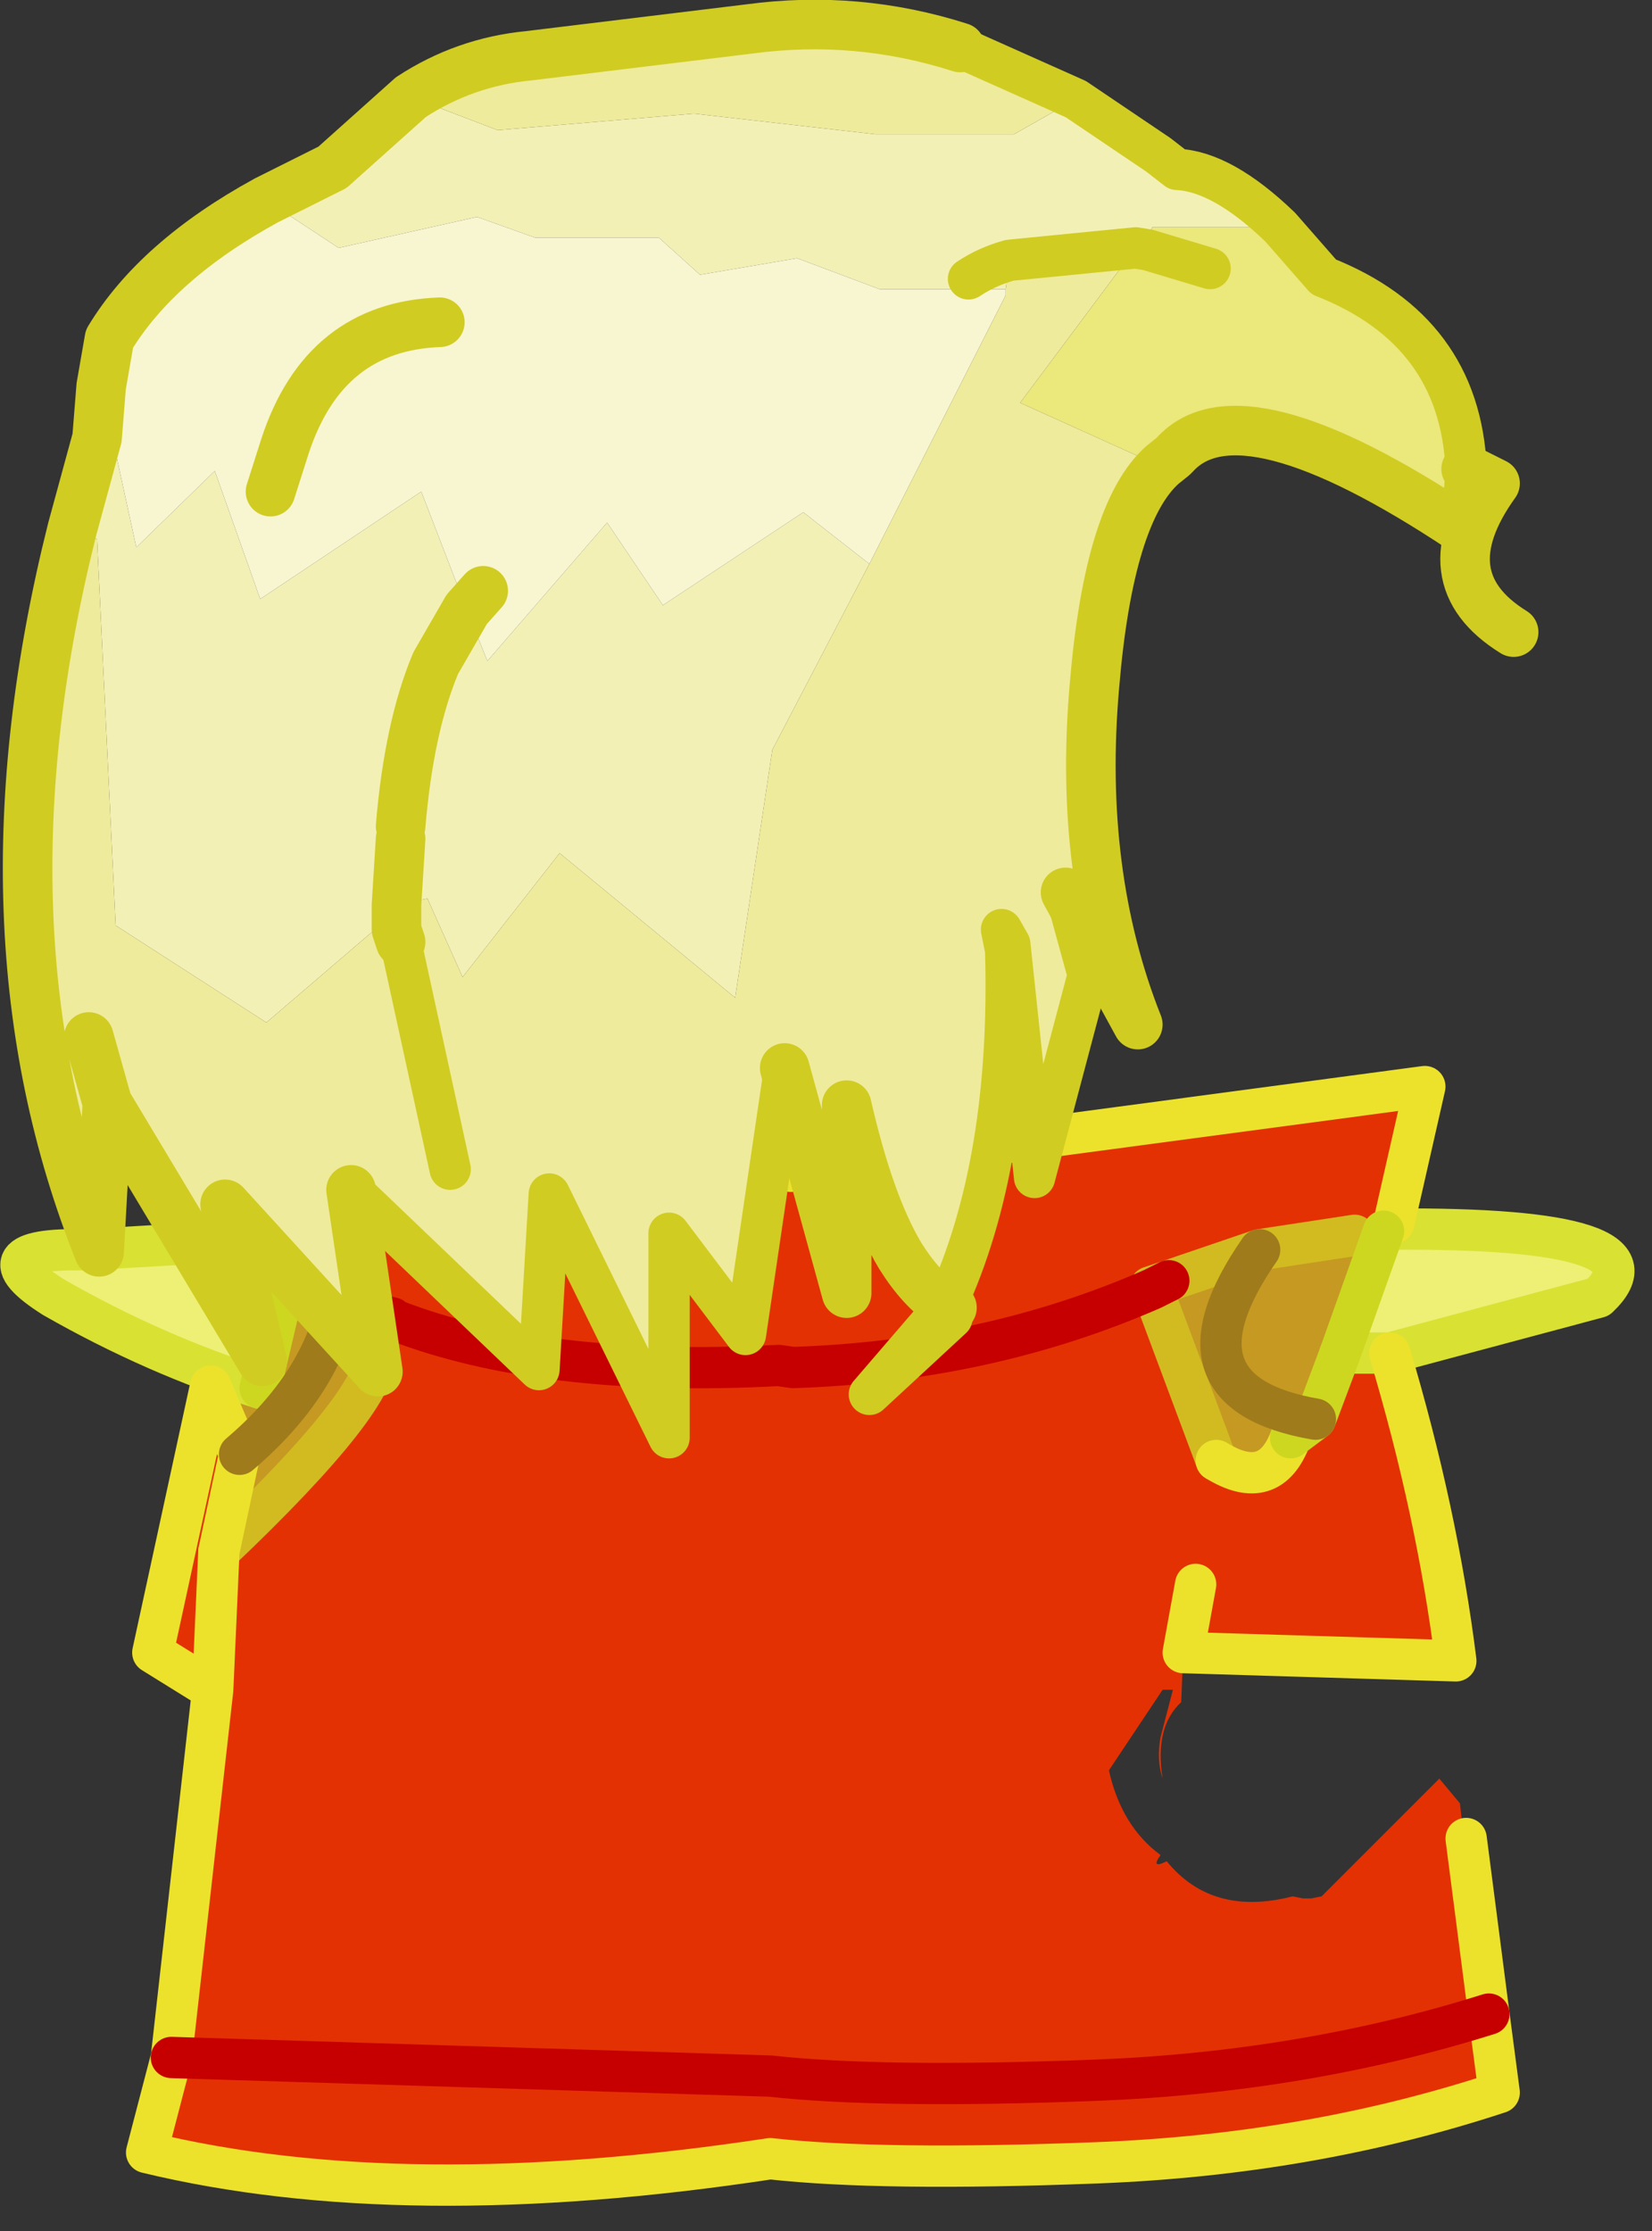 <?xml version="1.0" encoding="utf-8"?>
<svg version="1.1" id="Layer_1"
xmlns="http://www.w3.org/2000/svg"
xmlns:xlink="http://www.w3.org/1999/xlink"
xmlns:author="http://www.sothink.com"
width="40px" height="54px"
xml:space="preserve">
<rect width="100%" height="100%" fill="#333333" stroke="none"/>
<g id="798" transform="matrix(1, 0, 0, 1, 19.05, 69.4)">
<path style="fill:#EDF075;fill-opacity:1" d="M-12.75,-35.8Q-15.3 -36.6 -17.75 -38Q-19.65 -39.2 -17 -39.15L-13.55 -39.35L-13.15 -39.4L-12.15 -38.35L-12.75 -35.8M14.45,-39.6L14.65 -39.65Q21.45 -39.7 19.65 -38L14.6 -36.65L13.4 -36.65L14.45 -39.6" />
<path style="fill:#E33104;fill-opacity:1" d="M-9.95,-36.7L-10.15 -37.65L-10.2 -37.65L-10.25 -37.6L-10.15 -37.45L-10.85 -37.95L-12.1 -38.3L-12.15 -38.35L-13.15 -39.4L-13.25 -39.45L-15 -41.2L0 -41.1L0.1 -41.05L15.45 -43.1L14.7 -39.8L14.45 -39.6L14 -39.55L13.75 -39.5L11.45 -39.15L9.25 -38.4L8.8 -38.25L8.85 -38.2L10.4 -34.05Q11.7 -33.25 12.2 -34.6L12.8 -35.05L13.4 -36.65L14.6 -36.65Q15.75 -32.8 16.2 -29.2L9.6 -29.4L9.55 -28.2Q8.9 -27.6 9.1 -26.35Q8.95 -26.8 9.05 -27.35L9.35 -28.5L9.1 -28.5L7.8 -26.55Q8.1 -25.2 9.05 -24.5Q8.8 -24.15 9.2 -24.35Q10.3 -23 12.25 -23.5L12.5 -23.45L12.7 -23.45L12.95 -23.5L15.8 -26.35L16.3 -25.75L16.4 -24.85L16.45 -24.9L17 -20.65L17.25 -18.75Q12.7 -17.25 7.5 -17.05Q2.3 -16.85 -0.4 -17.15Q-9.3 -15.8 -15.5 -17.3L-14.9 -19.6L-13.9 -28.5L-15.35 -29.4L-13.95 -35.85L-13.25 -34.2L-13.75 -31.85Q-9.8 -35.6 -9.95 -36.7M-8,-36.5Q-7.7 -37.15 -8.15 -36.7L-9.5 -37.45L-10.2 -37.9L-9.55 -37.5L-9.5 -37.45L-8 -36.5" />
<path style="fill:#C69922;fill-opacity:1" d="M-12.15,-38.35L-12.1 -38.3L-10.85 -37.95L-10.15 -37.45L-10.25 -37.6L-10.2 -37.65L-10.15 -37.65L-9.95 -36.7Q-9.8 -35.6 -13.75 -31.85L-13.25 -34.2L-13.95 -35.85L-12.75 -35.8L-12.15 -38.35M13.4,-36.65L12.8 -35.05L12.2 -34.6Q11.7 -33.25 10.4 -34.05L8.85 -38.2L8.8 -38.25L9.25 -38.4L11.45 -39.15L13.75 -39.5L14 -39.55L14.45 -39.6L13.4 -36.65" />
<path style="fill:none;stroke-width:1;stroke-linecap:round;stroke-linejoin:round;stroke-miterlimit:3;stroke:#D9E133;stroke-opacity:1" d="M-12.15,-38.35L-12.1 -38.3M14.6,-36.65L19.65 -38Q21.45 -39.7 14.65 -39.65L14.7 -39.8M-12.75,-35.8Q-15.3 -36.6 -17.75 -38Q-19.65 -39.2 -17 -39.15L-13.55 -39.35M14.6,-36.65L13.4 -36.65" />
<path style="fill:none;stroke-width:1;stroke-linecap:round;stroke-linejoin:round;stroke-miterlimit:3;stroke:#D1BB21;stroke-opacity:1" d="M-12.1,-38.3L-10.85 -37.95L-10.15 -37.45L-10.25 -37.6L-10.2 -37.65M10.4,-34.05L8.85 -38.2L8.8 -38.25L9.25 -38.4L11.45 -39.15L13.75 -39.5M-10.15,-37.65L-9.95 -36.7Q-9.8 -35.6 -13.75 -31.85" />
<path style="fill:none;stroke-width:1;stroke-linecap:round;stroke-linejoin:round;stroke-miterlimit:3;stroke:#ECE22B;stroke-opacity:1" d="M14.7,-39.8L15.45 -43.1L0.1 -41.05M0,-41.1L-15 -41.2L-13.25 -39.45M16.45,-24.9L17 -20.65L17.25 -18.75Q12.7 -17.25 7.5 -17.05Q2.3 -16.85 -0.4 -17.15Q-9.3 -15.8 -15.5 -17.3L-14.9 -19.6L-13.9 -28.5L-15.35 -29.4L-13.95 -35.85M9.9,-31.05L9.6 -29.4L16.2 -29.2Q15.75 -32.8 14.6 -36.65M12.2,-34.6Q11.7 -33.25 10.4 -34.05M-15,-41.2L-15.25 -41.25M-13.75,-31.85L-13.25 -34.2L-13.95 -35.85M-13.75,-31.85L-13.9 -28.5" />
<path style="fill:none;stroke-width:1;stroke-linecap:round;stroke-linejoin:round;stroke-miterlimit:3;stroke:#C60000;stroke-opacity:1" d="M-10.2,-37.65L-10.15 -37.65L-9.55 -37.5L-9.5 -37.45Q-5.9 -36.05 -0.2 -36.35L0.15 -36.3Q4.85 -36.45 8.85 -38.2L9.25 -38.4M-14.9,-19.6L-0.4 -19.15Q2.3 -18.85 7.5 -19.05Q12.55 -19.25 17 -20.65" />
<path style="fill:none;stroke-width:1;stroke-linecap:round;stroke-linejoin:round;stroke-miterlimit:3;stroke:#CDD720;stroke-opacity:1" d="M-13.15,-39.4L-12.15 -38.35M14.45,-39.6L13.4 -36.65L12.8 -35.05L12.2 -34.6M-12.75,-35.8L-12.15 -38.35" />
<path style="fill:none;stroke-width:1;stroke-linecap:round;stroke-linejoin:round;stroke-miterlimit:3;stroke:#9F7B1C;stroke-opacity:1" d="M12.8,-35.05Q9.05 -35.7 11.45 -39.15M-10.85,-37.95Q-11.25 -35.9 -13.25 -34.2" />
<path style="fill:#EBE87C;fill-opacity:1" d="M9.4,-58.4L9.35 -58.35L9.1 -58.15L8.75 -58.25L5.65 -59.65L8.45 -63.4L8.75 -63.35L8.8 -63.8L8.85 -63.9L11.95 -63.9L13 -62.7Q16.3 -61.4 16.45 -58.05L16.35 -56.6Q11 -60.15 9.4 -58.4" />
<path style="fill:#F3F0B6;fill-opacity:1" d="M5.4,-63.1L5.3 -62.4L2.25 -62.4L0.25 -63.15L-2.1 -62.75L-3.1 -63.65L-6.1 -63.65L-7.5 -64.15L-10.85 -63.4L-12.6 -64.55L-11 -65.35L-9.1 -67.05L-7 -66.25L-2.25 -66.65L2.15 -66.15L5.5 -66.15L7 -67L9 -65.65L9.45 -65.3Q10.55 -65.25 11.95 -63.9L8.85 -63.9L8.8 -63.8L8.75 -63.35L8.45 -63.4L5.4 -63.1M-17.3,-56.6L-16.7 -58.8L-16.6 -60.05L-15.75 -56.15L-13.85 -58L-12.75 -54.9L-8.85 -57.5L-7.75 -54.65L-7.25 -53.4L-4.35 -56.75L-3 -54.75L0.4 -57L2 -55.75L-0.35 -51.25L-1.25 -45.25L-5.5 -48.75L-7.85 -45.75L-8.7 -47.65L-9.2 -47.55L-9.45 -47.35L-12.6 -44.65L-16.25 -47L-16.7 -56.35L-17.3 -56.6" />
<path style="fill:#F8F5D1;fill-opacity:1" d="M0.4,-57L-3 -54.75L-4.35 -56.75L-7.25 -53.4L-7.75 -54.65L-8.85 -57.5L-12.75 -54.9L-13.85 -58L-15.75 -56.15L-16.6 -60.05L-16.4 -61.2Q-15.25 -63.1 -12.6 -64.55L-10.85 -63.4L-7.5 -64.15L-6.1 -63.65L-3.1 -63.65L-2.1 -62.75L0.25 -63.15L2.25 -62.4L5.3 -62.4L5.3 -62.25L2 -55.75L0.4 -57" />
<path style="fill:#EFEB9C;fill-opacity:1" d="M-16.7,-56.35L-16.25 -47L-12.6 -44.65L-9.45 -47.35L-9.2 -47.55L-8.7 -47.65L-7.85 -45.75L-5.5 -48.75L-1.25 -45.25L-0.35 -51.25L2 -55.75L5.3 -62.25L5.3 -62.4L5.4 -63.1L8.45 -63.4L5.65 -59.65L8.75 -58.25L9.1 -58.15Q7.8 -57 7.45 -52.8Q7.05 -48.25 8.5 -44.6L6.75 -47.8L7.3 -45.8L6 -40.9L5.4 -46.55L5.2 -46.9L5.3 -46.4Q5.45 -41.25 3.85 -37.8Q3.25 -38.2 2.75 -39Q2 -40.25 1.45 -42.65L1.45 -38.1L-0.05 -43.55L-1 -37.1L-2.85 -39.55L-2.85 -34.6L-5.75 -40.5L-6 -36.25L-10.55 -40.6L-9.9 -36.2L-13.6 -40.25L-12.7 -36.45L-16.45 -42.7L-16.65 -39.1Q-19.75 -46.85 -17.3 -56.6L-16.7 -56.35M-6.25,-68.05L-0.9 -68.7Q1.7 -69.05 4.2 -68.25L7 -67L5.5 -66.15L2.15 -66.15L-2.25 -66.65L-7 -66.25L-9.1 -67.05Q-7.8 -67.9 -6.25 -68.05" />
<path style="fill:none;stroke-width:1;stroke-linecap:round;stroke-linejoin:round;stroke-miterlimit:3;stroke:#D0CC22;stroke-opacity:1" d="M16.35,-56.6L16.45 -58.05Q16.3 -61.4 13 -62.7L11.95 -63.9M8.75,-63.35L10.25 -62.9M8.75,-63.35L8.45 -63.4L5.4 -63.1Q4.85 -62.95 4.4 -62.65M7,-67L9 -65.65L9.45 -65.3Q10.55 -65.25 11.95 -63.9M7,-67L4.2 -68.25M-9.35,-46.6L-8.15 -41.1M6.75,-47.8L7.3 -45.8L6 -40.9L5.4 -46.55L5.2 -46.9L5.3 -46.4Q5.45 -41.25 3.85 -37.8M4,-37.75L4 -37.5L2 -35.65L3.85 -37.8M-0.05,-43.55L-1 -37.1L-2.85 -39.55L-2.85 -34.6L-5.75 -40.5L-6 -36.25L-10.55 -40.6" />
<path style="fill:none;stroke-width:1.2;stroke-linecap:round;stroke-linejoin:round;stroke-miterlimit:3;stroke:#D0CC22;stroke-opacity:1" d="M4.2,-68.25Q1.7 -69.05 -0.9 -68.7L-6.25 -68.05Q-7.8 -67.9 -9.1 -67.05L-11 -65.35L-12.6 -64.55Q-15.25 -63.1 -16.4 -61.2L-16.6 -60.05M-9.35,-49.4Q-9.15 -51.8 -8.5 -53.35L-7.75 -54.65L-7.35 -55.1M6.75,-47.8L8.5 -44.6Q7.05 -48.25 7.45 -52.8Q7.8 -57 9.1 -58.15L9.35 -58.35L9.4 -58.4Q11 -60.15 16.35 -56.6M-9.35,-49.1L-9.45 -47.5L-9.45 -47.35L-9.45 -46.9L-9.35 -46.6M16.45,-58.05L17.15 -57.7Q15.5 -55.4 17.6 -54.1M3.85,-37.8L4 -37.75M3.85,-37.8Q3.25 -38.2 2.75 -39Q2 -40.25 1.45 -42.65L1.45 -38.1L-0.05 -43.55M-10.55,-40.6L-9.9 -36.2L-13.6 -40.25L-12.7 -36.45L-16.45 -42.7L-16.65 -39.1Q-19.75 -46.85 -17.3 -56.6L-16.7 -58.8L-16.6 -60.05M-12.5,-57.5L-12.15 -58.6Q-11.2 -61.5 -8.4 -61.6M-16.45,-42.7L-16.9 -44.3" />
</g>
</svg>
